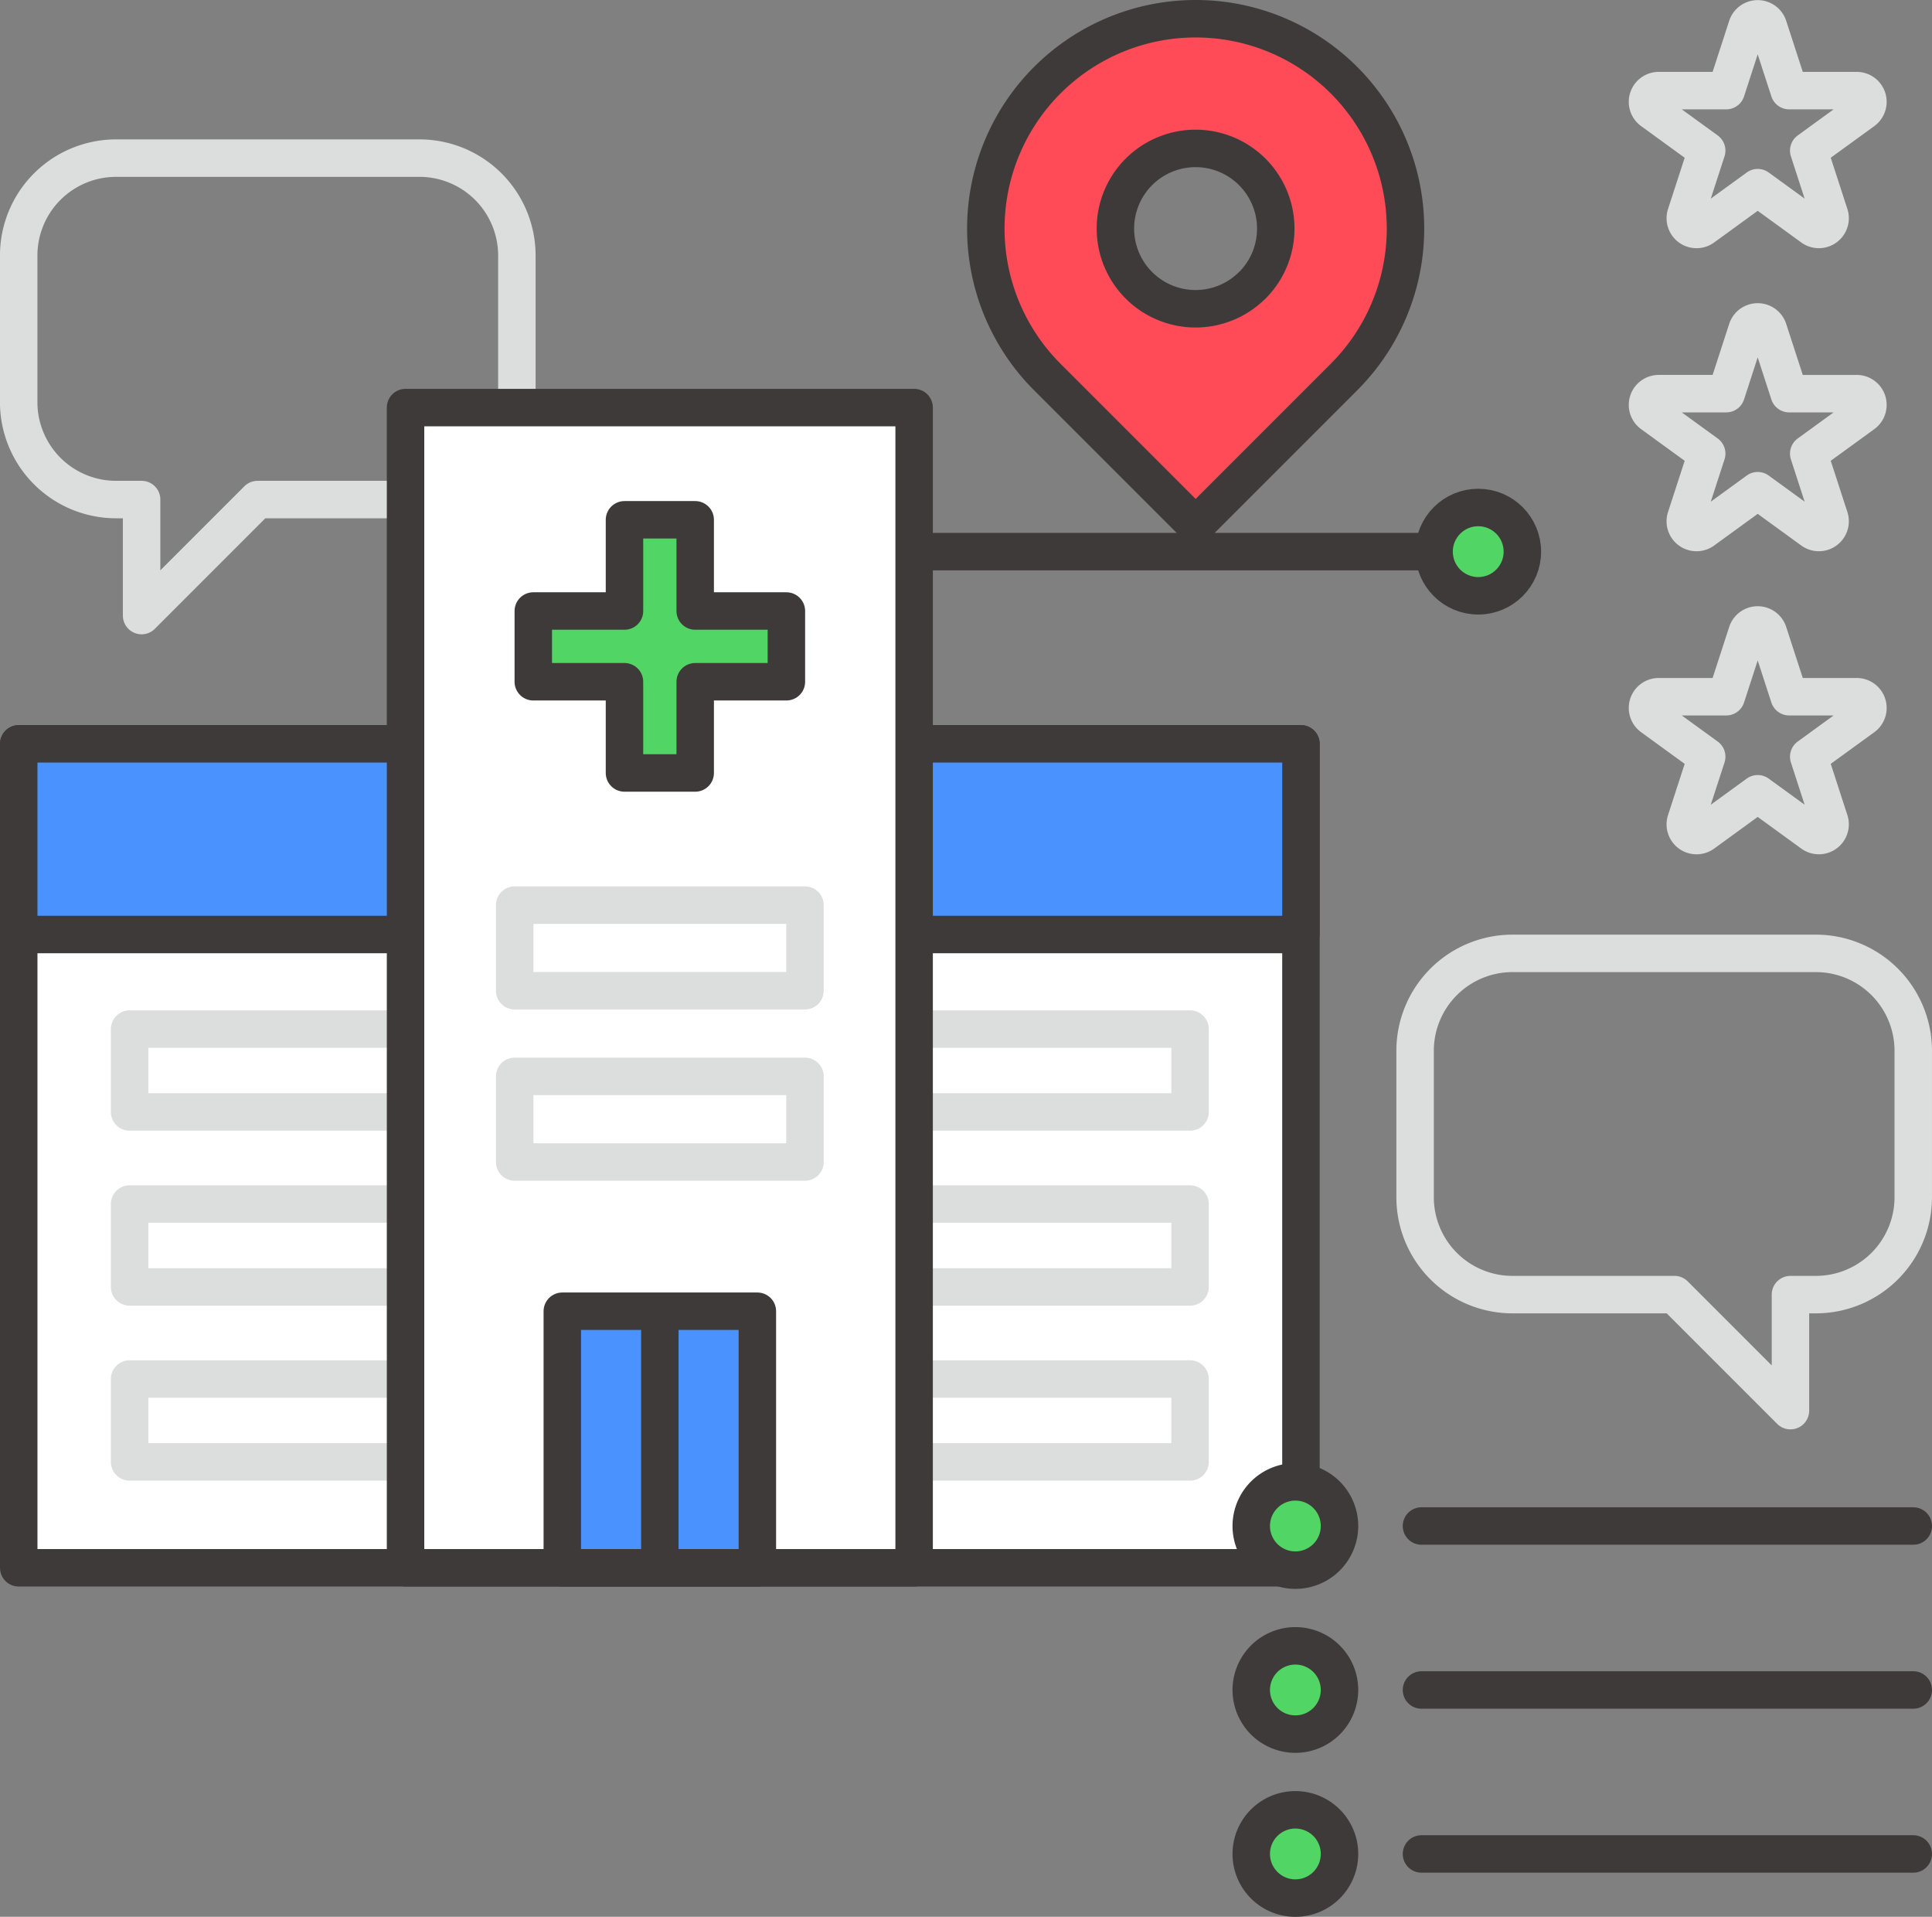<svg xmlns="http://www.w3.org/2000/svg" width="103.158" height="102.323" viewBox="0 0 103.158 102.323">
  <rect x="0" y="0" width="103.158" height="102.323" fill="#808080" stroke="none"/>
  <g id="그룹_1947" data-name="그룹 1947" transform="translate(1 1)">
    <g id="그룹_1946" data-name="그룹 1946" transform="translate(0 0)">
      <path id="패스_5068" data-name="패스 5068" d="M154.3,585.313H138.1a5.2,5.2,0,0,0-5.2,5.2v7.826a5.2,5.2,0,0,0,5.2,5.2h1.363v6.193l6.193-6.193H154.3a5.2,5.2,0,0,0,5.2-5.2v-7.826A5.2,5.2,0,0,0,154.3,585.313Z" transform="translate(-132.902 -577.872)" fill="none" stroke="#dcdddd" stroke-linecap="round" stroke-linejoin="round" stroke-width="2"/>
      <path id="패스_5069" data-name="패스 5069" d="M273.907,662.636h16.205a5.2,5.2,0,0,1,5.195,5.195v7.826a5.2,5.2,0,0,1-5.195,5.195H288.75v6.193l-6.193-6.193h-8.649a5.2,5.2,0,0,1-5.2-5.195v-7.826A5.2,5.2,0,0,1,273.907,662.636Z" transform="translate(-194.15 -612.743)" fill="none" stroke="#dcdddd" stroke-linecap="round" stroke-linejoin="round" stroke-width="2"/>
      <g id="그룹_1945" data-name="그룹 1945" transform="translate(0)">
        <g id="그룹_1940" data-name="그룹 1940">
          <g id="그룹_1939" data-name="그룹 1939">
            <g id="그룹_1938" data-name="그룹 1938" transform="translate(0 20.757)">
              <g id="그룹_1937" data-name="그룹 1937">
                <g id="그룹_1936" data-name="그룹 1936">
                  <rect id="사각형_646" data-name="사각형 646" width="68.463" height="43.984" transform="translate(0 17.951)" fill="#fff" stroke="#3e3a39" stroke-linecap="round" stroke-linejoin="round" stroke-width="2"/>
                  <rect id="사각형_647" data-name="사각형 647" width="68.463" height="10.179" transform="translate(0 17.951)" fill="#4a93ff" stroke="#3e3a39" stroke-linecap="round" stroke-linejoin="round" stroke-width="2"/>
                  <rect id="사각형_648" data-name="사각형 648" width="56.623" height="4.424" transform="translate(5.92 33.177)" fill="none" stroke="#dcdddd" stroke-linecap="round" stroke-linejoin="round" stroke-width="2"/>
                  <rect id="사각형_649" data-name="사각형 649" width="56.623" height="4.424" transform="translate(5.92 42.517)" fill="none" stroke="#dcdddd" stroke-linecap="round" stroke-linejoin="round" stroke-width="2"/>
                  <rect id="사각형_650" data-name="사각형 650" width="56.623" height="4.424" transform="translate(5.92 51.858)" fill="none" stroke="#dcdddd" stroke-linecap="round" stroke-linejoin="round" stroke-width="2"/>
                  <rect id="사각형_651" data-name="사각형 651" width="27.155" height="61.935" transform="translate(20.654)" fill="#fff" stroke="#3e3a39" stroke-linecap="round" stroke-linejoin="round" stroke-width="2"/>
                  <path id="패스_5070" data-name="패스 5070" d="M196.46,625.349h-4.869V620.48h-3.776v4.869h-4.869v3.776h4.869v4.869h3.776v-4.869h4.869Z" transform="translate(-155.471 -614.489)" fill="#51d565" stroke="#3e3a39" stroke-linecap="round" stroke-linejoin="round" stroke-width="2"/>
                </g>
                <rect id="사각형_652" data-name="사각형 652" width="15.501" height="4.571" transform="translate(26.481 26.56)" fill="none" stroke="#dcdddd" stroke-linecap="round" stroke-linejoin="round" stroke-width="2"/>
                <rect id="사각형_653" data-name="사각형 653" width="15.501" height="4.571" transform="translate(26.481 35.702)" fill="none" stroke="#dcdddd" stroke-linecap="round" stroke-linejoin="round" stroke-width="2"/>
                <rect id="사각형_654" data-name="사각형 654" width="10.415" height="13.695" transform="translate(29.024 48.239)" fill="#4a93ff" stroke="#3e3a39" stroke-linecap="round" stroke-linejoin="round" stroke-width="2"/>
              </g>
              <line id="선_211" data-name="선 211" y2="12.123" transform="translate(34.232 48.818)" fill="#4a93ff" stroke="#3e3a39" stroke-linecap="round" stroke-linejoin="round" stroke-width="2"/>
            </g>
            <path id="패스_5071" data-name="패스 5071" d="M246.082,575.041a11.2,11.2,0,0,0-15.844,15.844l7.922,7.922,7.922-7.922A11.2,11.2,0,0,0,246.082,575.041Zm-4.9,10.948a4.28,4.28,0,1,1,0-6.053A4.281,4.281,0,0,1,241.187,585.99Z" transform="translate(-175.319 -571.76)" fill="#ff4a58" stroke="#3e3a39" stroke-linecap="round" stroke-linejoin="round" stroke-width="2"/>
          </g>
          <line id="선_212" data-name="선 212" x2="28.616" transform="translate(47.966 28.447)" fill="none" stroke="#3e3a39" stroke-linecap="round" stroke-linejoin="round" stroke-width="2"/>
          <ellipse id="타원_138" data-name="타원 138" cx="2.357" cy="2.357" rx="2.357" ry="2.357" transform="translate(75.572 26.091)" fill="#51d565" stroke="#3e3a39" stroke-linecap="round" stroke-linejoin="round" stroke-width="2"/>
        </g>
        <g id="그룹_1944" data-name="그룹 1944" transform="translate(65.809 78.104)">
          <g id="그룹_1941" data-name="그룹 1941">
            <path id="패스_5072" data-name="패스 5072" d="M257.482,716.378a2.356,2.356,0,1,0-2.356,2.356A2.356,2.356,0,0,0,257.482,716.378Z" transform="translate(-252.769 -714.021)" fill="#51d565" stroke="#3e3a39" stroke-linecap="round" stroke-linejoin="round" stroke-width="2"/>
            <line id="선_213" data-name="선 213" x2="26.259" transform="translate(9.09 2.357)" fill="none" stroke="#3e3a39" stroke-linecap="round" stroke-linejoin="round" stroke-width="2"/>
          </g>
          <g id="그룹_1942" data-name="그룹 1942" transform="translate(0 8.753)">
            <path id="패스_5073" data-name="패스 5073" d="M257.482,732.321a2.356,2.356,0,1,0-2.356,2.356A2.356,2.356,0,0,0,257.482,732.321Z" transform="translate(-252.769 -729.964)" fill="#51d565" stroke="#3e3a39" stroke-linecap="round" stroke-linejoin="round" stroke-width="2"/>
            <line id="선_214" data-name="선 214" x2="26.259" transform="translate(9.09 2.357)" fill="none" stroke="#3e3a39" stroke-linecap="round" stroke-linejoin="round" stroke-width="2"/>
          </g>
          <g id="그룹_1943" data-name="그룹 1943" transform="translate(0 17.506)">
            <path id="패스_5074" data-name="패스 5074" d="M257.482,748.264a2.356,2.356,0,1,0-2.356,2.356A2.356,2.356,0,0,0,257.482,748.264Z" transform="translate(-252.769 -745.907)" fill="#51d565" stroke="#3e3a39" stroke-linecap="round" stroke-linejoin="round" stroke-width="2"/>
            <line id="선_215" data-name="선 215" x2="26.259" transform="translate(9.09 2.357)" fill="none" stroke="#3e3a39" stroke-linecap="round" stroke-linejoin="round" stroke-width="2"/>
          </g>
        </g>
      </g>
    </g>
    <path id="패스_5075" data-name="패스 5075" d="M297.759,572.175l1.112,3.421h3.6a.6.6,0,0,1,.354,1.088l-2.91,2.114,1.111,3.421a.6.6,0,0,1-.925.672l-2.91-2.114-2.91,2.114a.6.6,0,0,1-.926-.672l1.112-3.421-2.91-2.114a.6.6,0,0,1,.353-1.088h3.6l1.111-3.421A.6.6,0,0,1,297.759,572.175Z" transform="translate(-204.339 -571.759)" fill="none" stroke="#dcdddd" stroke-linecap="round" stroke-linejoin="round" stroke-width="2"/>
    <path id="패스_5076" data-name="패스 5076" d="M297.759,601.642l1.112,3.42h3.6a.6.6,0,0,1,.354,1.088l-2.91,2.114,1.111,3.42a.6.6,0,0,1-.925.673l-2.91-2.114-2.91,2.114a.6.6,0,0,1-.926-.673l1.112-3.42-2.91-2.114a.6.6,0,0,1,.353-1.088h3.6l1.111-3.42A.6.6,0,0,1,297.759,601.642Z" transform="translate(-204.339 -585.048)" fill="none" stroke="#dcdddd" stroke-linecap="round" stroke-linejoin="round" stroke-width="2"/>
    <path id="패스_5077" data-name="패스 5077" d="M297.759,631.108l1.112,3.421h3.6a.6.6,0,0,1,.354,1.088l-2.91,2.114,1.111,3.421a.6.6,0,0,1-.925.672l-2.91-2.114-2.91,2.114a.6.6,0,0,1-.926-.672l1.112-3.421-2.91-2.114a.6.6,0,0,1,.353-1.088h3.6l1.111-3.421A.6.6,0,0,1,297.759,631.108Z" transform="translate(-204.339 -598.337)" fill="none" stroke="#dcdddd" stroke-linecap="round" stroke-linejoin="round" stroke-width="2"/>
  </g>
</svg>
